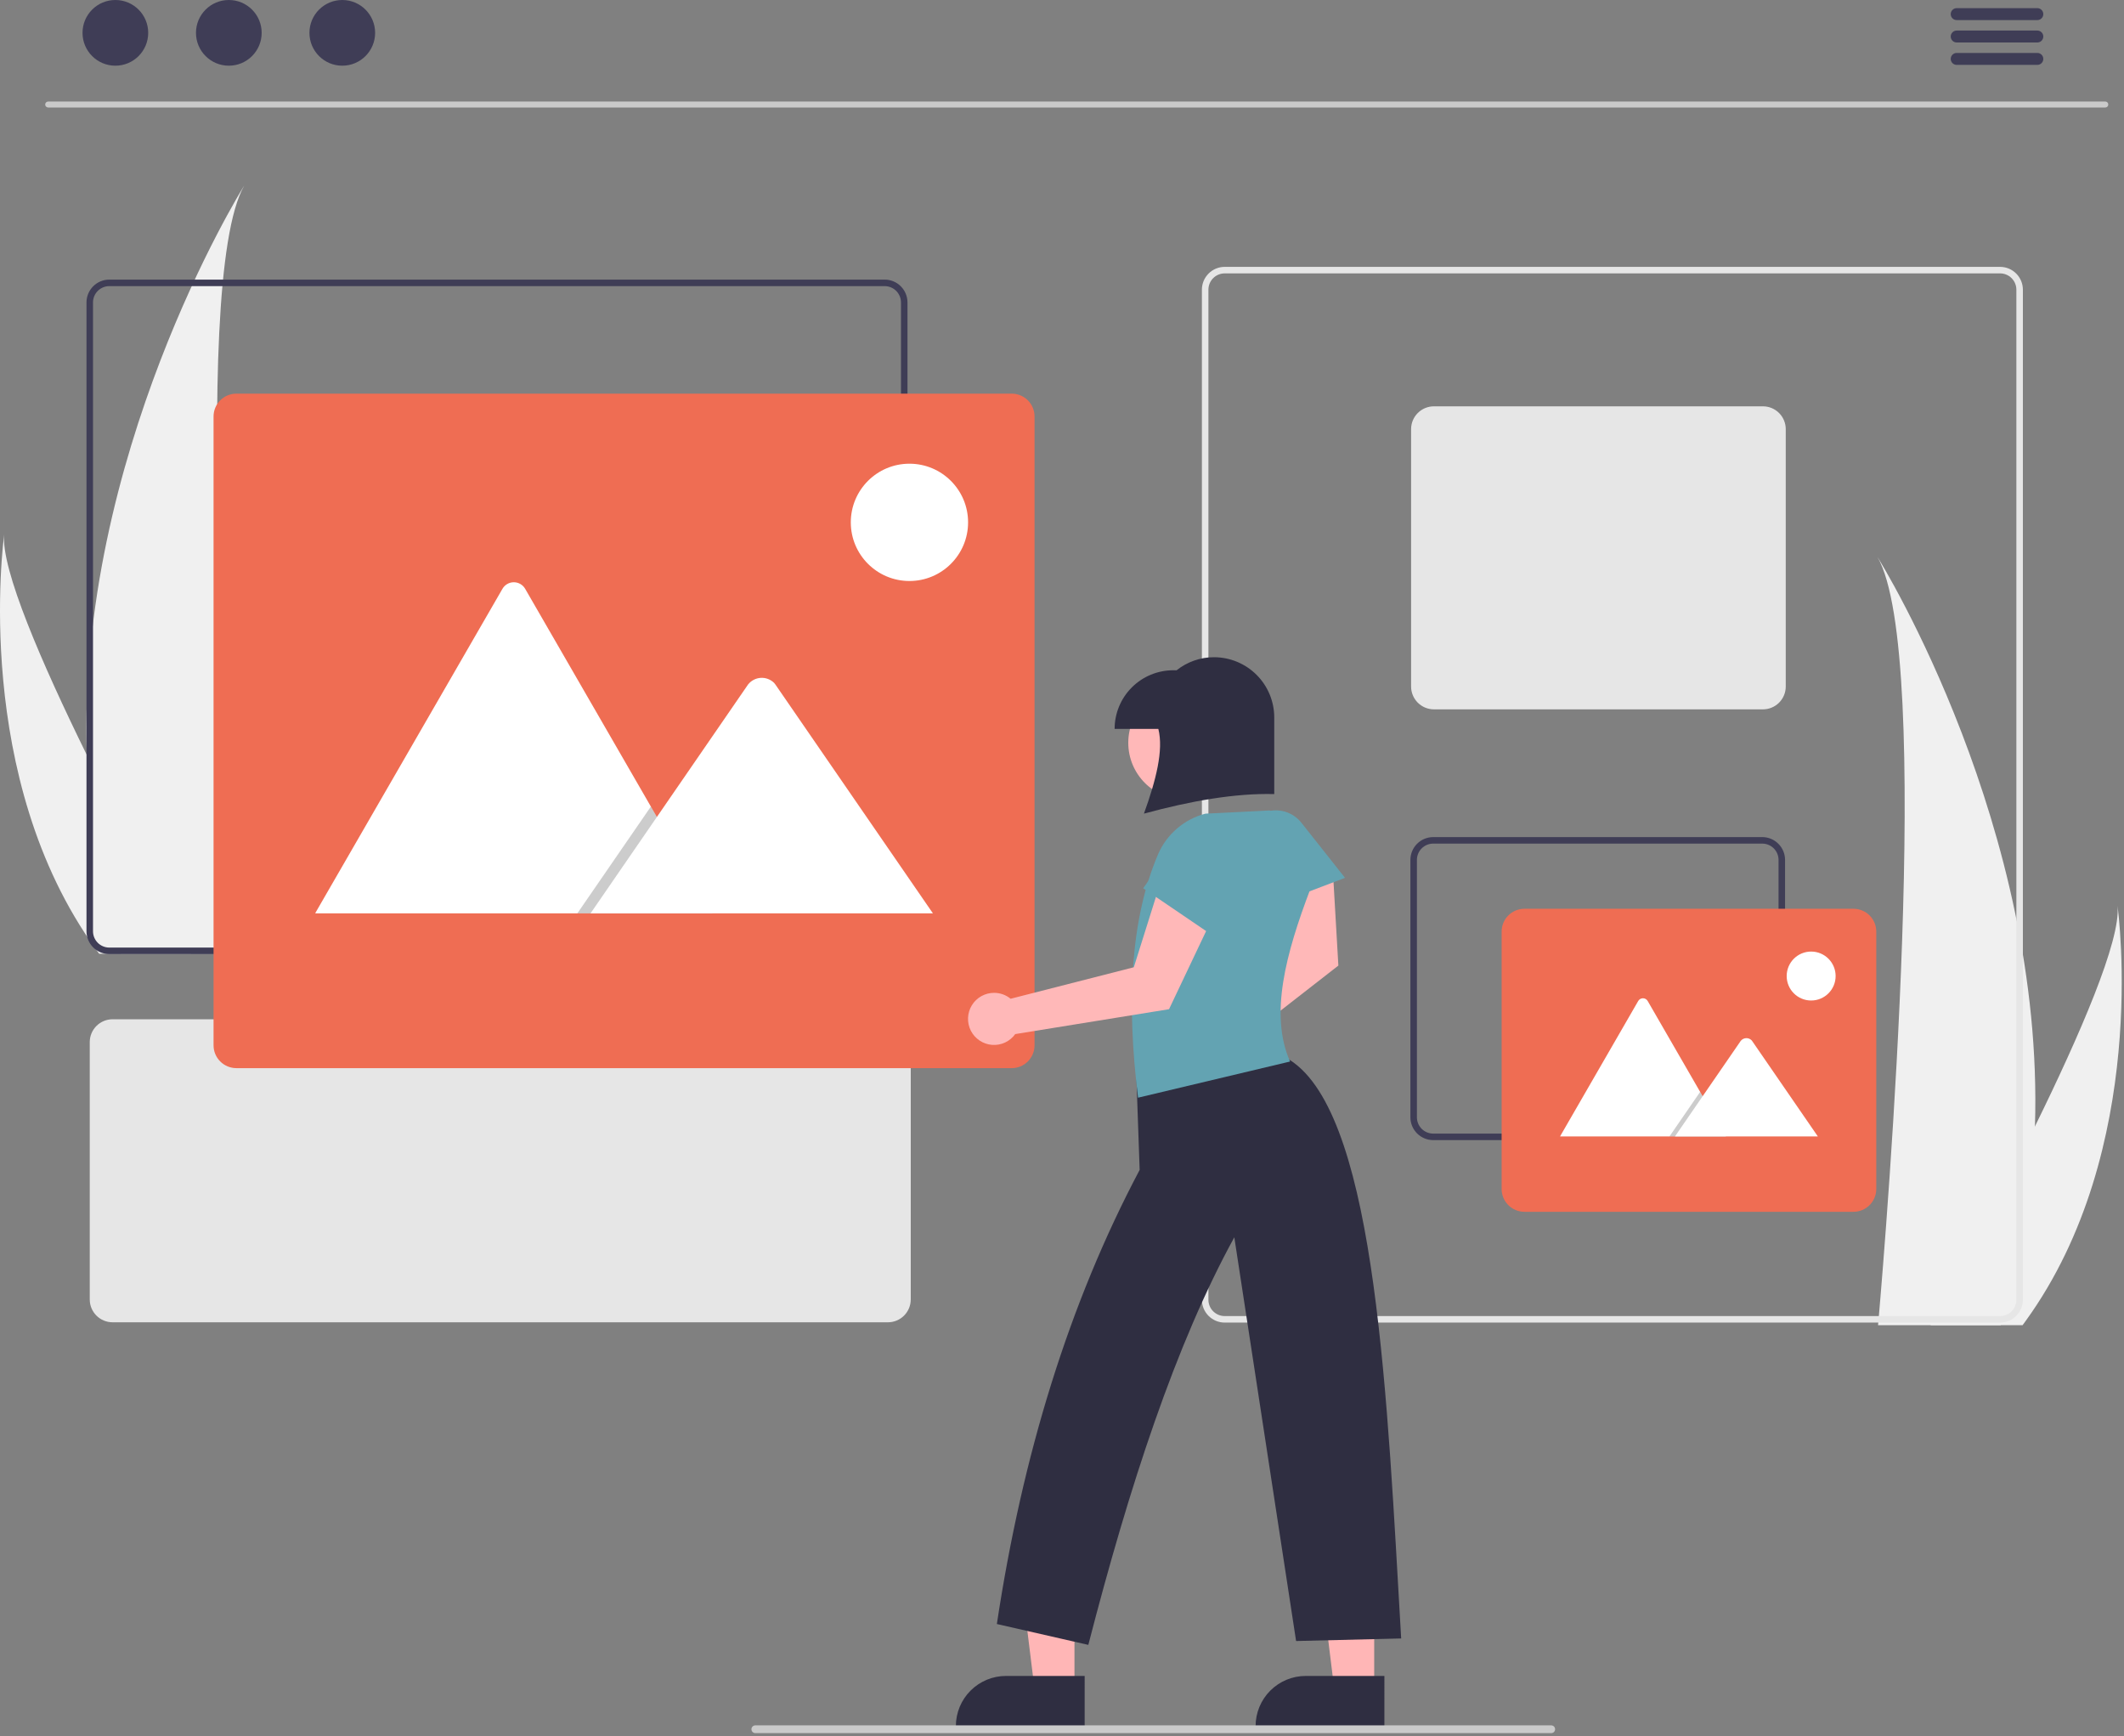<svg width="520" height="425" viewBox="0 0 520 425" fill="none" xmlns="http://www.w3.org/2000/svg">
<rect x="0" y="0" width="520" height="425" fill="#808080" stroke="none"/>
<g clip-path="url(#clip0_617_3638)">
<path d="M498.198 275.718C497.765 291.884 495.057 307.908 490.154 323.318C490.042 323.676 489.925 324.028 489.807 324.386H459.789C459.821 324.065 459.853 323.708 459.885 323.318C461.886 300.308 473.426 160.261 459.629 136.311C460.835 138.254 500.525 202.604 498.198 275.718Z" fill="#F0F0F0"/>
<path d="M495.946 323.318C495.695 323.676 495.433 324.033 495.166 324.386H472.647C472.818 324.081 473.015 323.724 473.245 323.318C476.965 316.604 487.977 296.529 498.198 275.718C509.183 253.353 519.26 230.14 518.412 221.739C518.673 223.634 526.274 281.397 495.946 323.318Z" fill="#F0F0F0"/>
<path d="M59.816 45.384C46.018 69.334 57.558 209.381 59.559 232.391C59.591 232.781 59.623 233.138 59.655 233.458H29.637C29.519 233.101 29.402 232.749 29.29 232.391C24.387 216.981 21.679 200.956 21.246 184.79C18.919 111.676 58.609 47.327 59.816 45.384Z" fill="#F0F0F0"/>
<path d="M1.033 130.812C0.184 139.213 10.261 162.426 21.246 184.791C31.468 205.602 42.479 225.676 46.199 232.391C46.429 232.797 46.626 233.154 46.797 233.459H24.278C24.011 233.106 23.75 232.749 23.499 232.391C-6.829 190.47 0.771 132.707 1.033 130.812Z" fill="#F0F0F0"/>
<path d="M515.422 26.314H11.792C11.599 26.314 11.413 26.237 11.276 26.1C11.139 25.963 11.062 25.777 11.062 25.584C11.062 25.39 11.139 25.204 11.276 25.067C11.413 24.93 11.599 24.852 11.792 24.852H515.422C515.616 24.852 515.802 24.93 515.939 25.067C516.076 25.204 516.153 25.39 516.153 25.584C516.153 25.777 516.076 25.963 515.939 26.1C515.802 26.237 515.616 26.314 515.422 26.314Z" fill="#CACACA"/>
<path d="M28.245 16.081C32.685 16.081 36.285 12.481 36.285 8.041C36.285 3.6 32.685 0 28.245 0C23.804 0 20.204 3.6 20.204 8.041C20.204 12.481 23.804 16.081 28.245 16.081Z" fill="#3F3D56"/>
<path d="M56.021 16.081C60.462 16.081 64.062 12.481 64.062 8.041C64.062 3.6 60.462 0 56.021 0C51.58 0 47.98 3.6 47.98 8.041C47.98 12.481 51.58 16.081 56.021 16.081Z" fill="#3F3D56"/>
<path d="M83.797 16.081C88.238 16.081 91.838 12.481 91.838 8.041C91.838 3.6 88.238 0 83.797 0C79.357 0 75.757 3.6 75.757 8.041C75.757 12.481 79.357 16.081 83.797 16.081Z" fill="#3F3D56"/>
<path d="M498.78 4.918H479.044C478.852 4.919 478.661 4.881 478.483 4.808C478.306 4.735 478.144 4.627 478.008 4.491C477.872 4.355 477.764 4.194 477.69 4.017C477.616 3.839 477.578 3.649 477.578 3.456C477.578 3.264 477.616 3.074 477.69 2.896C477.764 2.718 477.872 2.557 478.008 2.421C478.144 2.286 478.306 2.178 478.483 2.105C478.661 2.031 478.852 1.994 479.044 1.994H498.78C498.972 1.994 499.162 2.031 499.34 2.105C499.518 2.178 499.679 2.286 499.816 2.421C499.952 2.557 500.06 2.718 500.133 2.896C500.207 3.074 500.245 3.264 500.245 3.456C500.245 3.649 500.207 3.839 500.133 4.017C500.06 4.194 499.952 4.355 499.816 4.491C499.679 4.627 499.518 4.735 499.34 4.808C499.162 4.881 498.972 4.919 498.78 4.918Z" fill="#3F3D56"/>
<path d="M498.78 10.4H479.044C478.852 10.401 478.661 10.363 478.483 10.29C478.306 10.217 478.144 10.109 478.008 9.973C477.872 9.838 477.764 9.676 477.69 9.499C477.616 9.321 477.578 9.131 477.578 8.938C477.578 8.746 477.616 8.556 477.69 8.378C477.764 8.201 477.872 8.039 478.008 7.904C478.144 7.768 478.306 7.66 478.483 7.587C478.661 7.514 478.852 7.476 479.044 7.477H498.78C498.972 7.476 499.162 7.514 499.34 7.587C499.518 7.66 499.679 7.768 499.816 7.904C499.952 8.039 500.06 8.201 500.133 8.378C500.207 8.556 500.245 8.746 500.245 8.938C500.245 9.131 500.207 9.321 500.133 9.499C500.06 9.676 499.952 9.838 499.816 9.973C499.679 10.109 499.518 10.217 499.34 10.29C499.162 10.363 498.972 10.401 498.78 10.4Z" fill="#3F3D56"/>
<path d="M498.78 15.883H479.044C478.852 15.883 478.661 15.845 478.483 15.772C478.306 15.699 478.144 15.591 478.008 15.456C477.872 15.32 477.764 15.159 477.69 14.981C477.616 14.803 477.578 14.613 477.578 14.421C477.578 14.228 477.616 14.038 477.69 13.86C477.764 13.683 477.872 13.521 478.008 13.386C478.144 13.25 478.306 13.142 478.483 13.069C478.661 12.996 478.852 12.958 479.044 12.959H498.78C498.972 12.958 499.162 12.996 499.34 13.069C499.518 13.142 499.679 13.25 499.816 13.386C499.952 13.521 500.06 13.683 500.133 13.86C500.207 14.038 500.245 14.228 500.245 14.421C500.245 14.613 500.207 14.803 500.133 14.981C500.06 15.159 499.952 15.32 499.816 15.456C499.679 15.591 499.518 15.699 499.34 15.772C499.162 15.845 498.972 15.883 498.78 15.883Z" fill="#3F3D56"/>
<path d="M489.662 323.748H299.832C298.352 323.746 296.932 323.158 295.886 322.111C294.839 321.064 294.25 319.645 294.249 318.165V70.907C294.25 69.427 294.839 68.008 295.886 66.961C296.932 65.914 298.352 65.325 299.832 65.324H489.662C491.143 65.325 492.562 65.914 493.608 66.961C494.655 68.008 495.244 69.427 495.246 70.907V318.165C495.244 319.645 494.655 321.064 493.608 322.111C492.562 323.158 491.143 323.746 489.662 323.748ZM299.832 66.919C298.775 66.92 297.761 67.341 297.013 68.088C296.266 68.836 295.845 69.85 295.844 70.907V318.165C295.845 319.222 296.266 320.236 297.013 320.983C297.761 321.731 298.775 322.152 299.832 322.153H489.662C490.72 322.152 491.733 321.731 492.481 320.983C493.229 320.236 493.649 319.222 493.65 318.165V70.907C493.649 69.85 493.229 68.836 492.481 68.088C491.733 67.341 490.72 66.92 489.662 66.919H299.832Z" fill="#E6E6E6"/>
<path d="M431.607 173.638H351.049C349.568 173.636 348.149 173.048 347.103 172.001C346.056 170.954 345.467 169.535 345.465 168.055V105.044C345.467 103.564 346.056 102.145 347.102 101.098C348.149 100.051 349.568 99.462 351.049 99.461H431.607C433.087 99.462 434.506 100.051 435.553 101.098C436.6 102.145 437.188 103.564 437.19 105.044V168.055C437.188 169.535 436.6 170.954 435.553 172.001C434.506 173.048 433.087 173.636 431.607 173.638Z" fill="#E6E6E6"/>
<path d="M431.437 279.082H350.879C349.398 279.08 347.979 278.492 346.932 277.445C345.886 276.398 345.297 274.979 345.295 273.499V210.488C345.297 209.008 345.886 207.589 346.932 206.542C347.979 205.495 349.398 204.907 350.879 204.905H431.437C432.917 204.907 434.336 205.495 435.383 206.542C436.43 207.589 437.018 209.008 437.02 210.488V273.499C437.018 274.979 436.43 276.398 435.383 277.445C434.336 278.492 432.917 279.08 431.437 279.082ZM350.879 206.5C349.821 206.501 348.808 206.922 348.06 207.669C347.312 208.417 346.892 209.431 346.891 210.488V273.499C346.892 274.556 347.312 275.57 348.06 276.318C348.808 277.065 349.821 277.486 350.879 277.487H431.437C432.494 277.486 433.508 277.065 434.255 276.318C435.003 275.57 435.424 274.556 435.425 273.499V210.488C435.424 209.431 435.003 208.417 434.255 207.669C433.508 206.922 432.494 206.501 431.437 206.5H350.879Z" fill="#3F3D56"/>
<path d="M453.77 296.63H373.212C371.732 296.628 370.312 296.039 369.266 294.993C368.219 293.946 367.63 292.527 367.629 291.047V228.036C367.63 226.555 368.219 225.136 369.266 224.09C370.312 223.043 371.732 222.454 373.212 222.452H453.77C455.25 222.454 456.669 223.043 457.716 224.09C458.763 225.136 459.352 226.555 459.353 228.036V291.047C459.352 292.527 458.763 293.946 457.716 294.993C456.669 296.039 455.25 296.628 453.77 296.63Z" fill="#EF6D53"/>
<path d="M422.528 278.18H382.086C382.035 278.181 381.984 278.177 381.935 278.168L401.062 245.037C401.179 244.83 401.348 244.659 401.553 244.539C401.758 244.42 401.991 244.357 402.228 244.357C402.465 244.357 402.698 244.42 402.902 244.539C403.107 244.659 403.277 244.83 403.393 245.037L416.23 267.271L416.845 268.335L422.528 278.18Z" fill="white"/>
<path opacity="0.2" d="M422.528 278.181H408.721L415.499 268.335L415.987 267.626L416.23 267.271L416.845 268.335L422.528 278.181Z" fill="black"/>
<path d="M445.047 278.18H410.067L416.845 268.335L417.333 267.625L426.166 254.794C426.322 254.598 426.518 254.437 426.74 254.322C426.963 254.206 427.207 254.139 427.457 254.124C427.707 254.109 427.958 254.147 428.193 254.235C428.427 254.323 428.641 254.46 428.819 254.636C428.865 254.686 428.907 254.739 428.946 254.794L445.047 278.18Z" fill="white"/>
<path d="M443.408 244.908C446.717 244.908 449.4 242.226 449.4 238.917C449.4 235.608 446.717 232.926 443.408 232.926C440.1 232.926 437.417 235.608 437.417 238.917C437.417 242.226 440.1 244.908 443.408 244.908Z" fill="white"/>
<path d="M217.386 323.676H27.556C26.076 323.674 24.657 323.086 23.61 322.039C22.563 320.992 21.974 319.573 21.973 318.093V255.082C21.974 253.602 22.563 252.183 23.61 251.136C24.657 250.089 26.076 249.501 27.556 249.499H217.386C218.867 249.501 220.286 250.089 221.332 251.136C222.379 252.183 222.968 253.602 222.97 255.082V318.093C222.968 319.573 222.379 320.992 221.332 322.039C220.286 323.086 218.867 323.674 217.386 323.676Z" fill="#E6E6E6"/>
<path d="M216.589 233.546H26.758C25.278 233.545 23.859 232.956 22.812 231.909C21.766 230.863 21.177 229.443 21.175 227.963V74.025C21.177 72.545 21.765 71.126 22.812 70.079C23.859 69.032 25.278 68.444 26.758 68.442H216.589C218.069 68.444 219.488 69.032 220.535 70.079C221.581 71.126 222.17 72.545 222.172 74.025V227.963C222.17 229.443 221.581 230.863 220.535 231.909C219.488 232.956 218.069 233.545 216.589 233.546ZM26.758 70.037C25.701 70.038 24.687 70.459 23.94 71.207C23.192 71.954 22.771 72.968 22.77 74.025V227.963C22.771 229.021 23.192 230.034 23.94 230.782C24.687 231.529 25.701 231.95 26.758 231.951H216.589C217.646 231.95 218.66 231.529 219.407 230.782C220.155 230.034 220.575 229.021 220.577 227.963V74.025C220.575 72.968 220.155 71.954 219.407 71.207C218.66 70.459 217.646 70.038 216.589 70.037H26.758Z" fill="#3F3D56"/>
<path d="M247.695 261.463H57.865C56.385 261.461 54.966 260.872 53.919 259.825C52.872 258.779 52.283 257.36 52.282 255.879V101.941C52.283 100.461 52.872 99.042 53.919 97.995C54.966 96.949 56.385 96.36 57.865 96.358H247.695C249.176 96.36 250.595 96.949 251.641 97.995C252.688 99.042 253.277 100.461 253.279 101.941V255.879C253.277 257.36 252.688 258.779 251.641 259.825C250.595 260.872 249.176 261.461 247.695 261.463Z" fill="#EF6D53"/>
<path d="M174.438 223.576H77.524C77.403 223.578 77.282 223.568 77.162 223.548L122.998 144.154C123.277 143.659 123.683 143.248 124.174 142.962C124.665 142.675 125.223 142.525 125.791 142.525C126.359 142.525 126.917 142.675 127.408 142.962C127.898 143.248 128.304 143.659 128.584 144.154L159.346 197.433L160.819 199.983L174.438 223.576Z" fill="white"/>
<path opacity="0.2" d="M174.437 223.576H141.349L157.592 199.982L158.761 198.283L159.346 197.433L160.82 199.982L174.437 223.576Z" fill="black"/>
<path d="M228.398 223.576H144.576L160.819 199.983L161.988 198.283L183.154 167.536C183.528 167.066 183.997 166.68 184.53 166.404C185.063 166.127 185.649 165.965 186.248 165.93C186.848 165.894 187.448 165.984 188.01 166.196C188.573 166.407 189.084 166.734 189.512 167.156C189.621 167.276 189.723 167.403 189.816 167.536L228.398 223.576Z" fill="white"/>
<path d="M222.65 142.22C230.579 142.22 237.007 135.793 237.007 127.864C237.007 119.934 230.579 113.507 222.65 113.507C214.721 113.507 208.293 119.934 208.293 127.864C208.293 135.793 214.721 142.22 222.65 142.22Z" fill="white"/>
<path d="M288.173 253.429C289.467 252.717 290.968 252.479 292.419 252.755L315.167 231.498L311.391 212.543L326.326 213.353L327.661 236.359L297.567 259.795C297.435 260.88 297.026 261.913 296.38 262.795C295.734 263.676 294.872 264.377 293.877 264.83C292.883 265.282 291.788 265.472 290.699 265.38C289.61 265.288 288.562 264.917 287.658 264.304C286.753 263.691 286.021 262.856 285.532 261.878C285.042 260.901 284.813 259.814 284.864 258.722C284.916 257.63 285.248 256.57 285.827 255.643C286.406 254.716 287.214 253.954 288.173 253.429Z" fill="#FFB8B8"/>
<path d="M263.055 413.436H253.276L248.624 375.719H263.056L263.055 413.436Z" fill="#FFB6B6"/>
<path d="M265.548 422.915L234.018 422.914V422.515C234.018 419.26 235.311 416.139 237.613 413.837C239.914 411.536 243.036 410.243 246.291 410.243L265.549 410.243L265.548 422.915Z" fill="#2F2E41"/>
<path d="M336.434 413.436H326.656L322.004 375.719H336.436L336.434 413.436Z" fill="#FFB6B6"/>
<path d="M338.928 422.915L307.398 422.914V422.515C307.398 419.26 308.691 416.139 310.993 413.837C313.294 411.536 316.416 410.243 319.67 410.243L338.929 410.243L338.928 422.915Z" fill="#2F2E41"/>
<path d="M318.6 201.381C317.42 199.89 315.745 198.87 313.879 198.506C312.013 198.142 310.078 198.457 308.423 199.394C306.788 200.321 305.533 201.796 304.88 203.559C304.227 205.321 304.218 207.258 304.854 209.027L309.649 222.346L329.289 214.883L318.6 201.381Z" fill="#63A3B2"/>
<path d="M316.837 260.203C315.943 259.532 314.982 258.956 313.97 258.483L278.226 263.982L279.011 286.372C261.723 319.003 250.29 356.23 244.052 397.533L266.442 402.639C276.46 363.829 287.839 329.002 302.186 302.869L317.31 401.695L343.037 401.068C339.649 342.972 337.034 275.243 316.837 260.203Z" fill="#2F2E41"/>
<path d="M290.158 195.754C297.853 195.754 304.09 189.516 304.09 181.822C304.09 174.127 297.853 167.889 290.158 167.889C282.464 167.889 276.226 174.127 276.226 181.822C276.226 189.516 282.464 195.754 290.158 195.754Z" fill="#FFB8B8"/>
<path d="M320.796 217.623C321.433 213.77 320.807 209.814 319.011 206.347C317.214 202.879 314.343 200.086 310.828 198.385L295.116 199.171C292.558 199.833 290.186 201.07 288.178 202.788C286.171 204.506 284.582 206.659 283.532 209.084C276.722 225.022 275.752 245.401 278.619 268.696L315.834 259.843C310.729 248.351 314.832 233.343 320.796 217.623Z" fill="#63A3B2"/>
<path d="M272.883 178.424C272.883 176.538 273.254 174.671 273.976 172.93C274.697 171.188 275.755 169.605 277.088 168.272C278.421 166.939 280.004 165.881 281.745 165.16C283.487 164.438 285.354 164.067 287.24 164.067H288.063C290.663 161.999 293.888 160.874 297.21 160.876C301.123 160.876 304.876 162.431 307.644 165.198C310.411 167.966 311.965 171.719 311.965 175.632V194.376C302.425 194.138 291.62 196.019 280.061 199.162C282.974 191.092 284.911 183.673 283.588 178.424H272.883Z" fill="#2F2E41"/>
<path d="M243.371 243.03C244.848 243.028 246.28 243.54 247.42 244.479L277.583 236.768L283.381 218.331L296.089 226.218L286.205 247.036L248.551 253.127C247.914 254.015 247.059 254.725 246.069 255.187C245.078 255.65 243.986 255.85 242.896 255.769C241.806 255.688 240.755 255.328 239.844 254.724C238.933 254.12 238.193 253.292 237.694 252.319C237.195 251.347 236.954 250.263 236.995 249.17C237.036 248.078 237.357 247.015 237.927 246.082C238.497 245.149 239.297 244.379 240.25 243.844C241.203 243.31 242.278 243.029 243.371 243.03Z" fill="#FFB8B8"/>
<path d="M302.182 212.745C302.727 210.924 302.603 208.967 301.832 207.229C301.06 205.491 299.693 204.086 297.977 203.268C296.28 202.459 294.352 202.276 292.533 202.751C290.714 203.227 289.122 204.33 288.038 205.865L279.873 217.429L297.247 229.244L302.182 212.745Z" fill="#63A3B2"/>
<path d="M379.769 424.239H184.919C184.794 424.239 184.67 424.215 184.555 424.167C184.439 424.119 184.334 424.05 184.246 423.961C184.157 423.873 184.087 423.768 184.039 423.653C183.991 423.537 183.966 423.414 183.966 423.289C183.966 423.164 183.991 423.04 184.039 422.925C184.087 422.809 184.157 422.705 184.246 422.616C184.334 422.528 184.439 422.458 184.555 422.411C184.67 422.363 184.794 422.339 184.919 422.339H379.769C379.894 422.339 380.018 422.363 380.134 422.411C380.249 422.458 380.354 422.528 380.443 422.616C380.531 422.705 380.601 422.809 380.649 422.925C380.697 423.04 380.722 423.164 380.722 423.289C380.722 423.414 380.697 423.537 380.649 423.653C380.601 423.768 380.531 423.873 380.443 423.961C380.354 424.05 380.249 424.119 380.134 424.167C380.018 424.215 379.894 424.239 379.769 424.239Z" fill="#CACACA"/>
</g>
<defs>
<clipPath id="clip0_617_3638">
<rect width="519.445" height="425" fill="white"/>
</clipPath>
</defs>
</svg>
